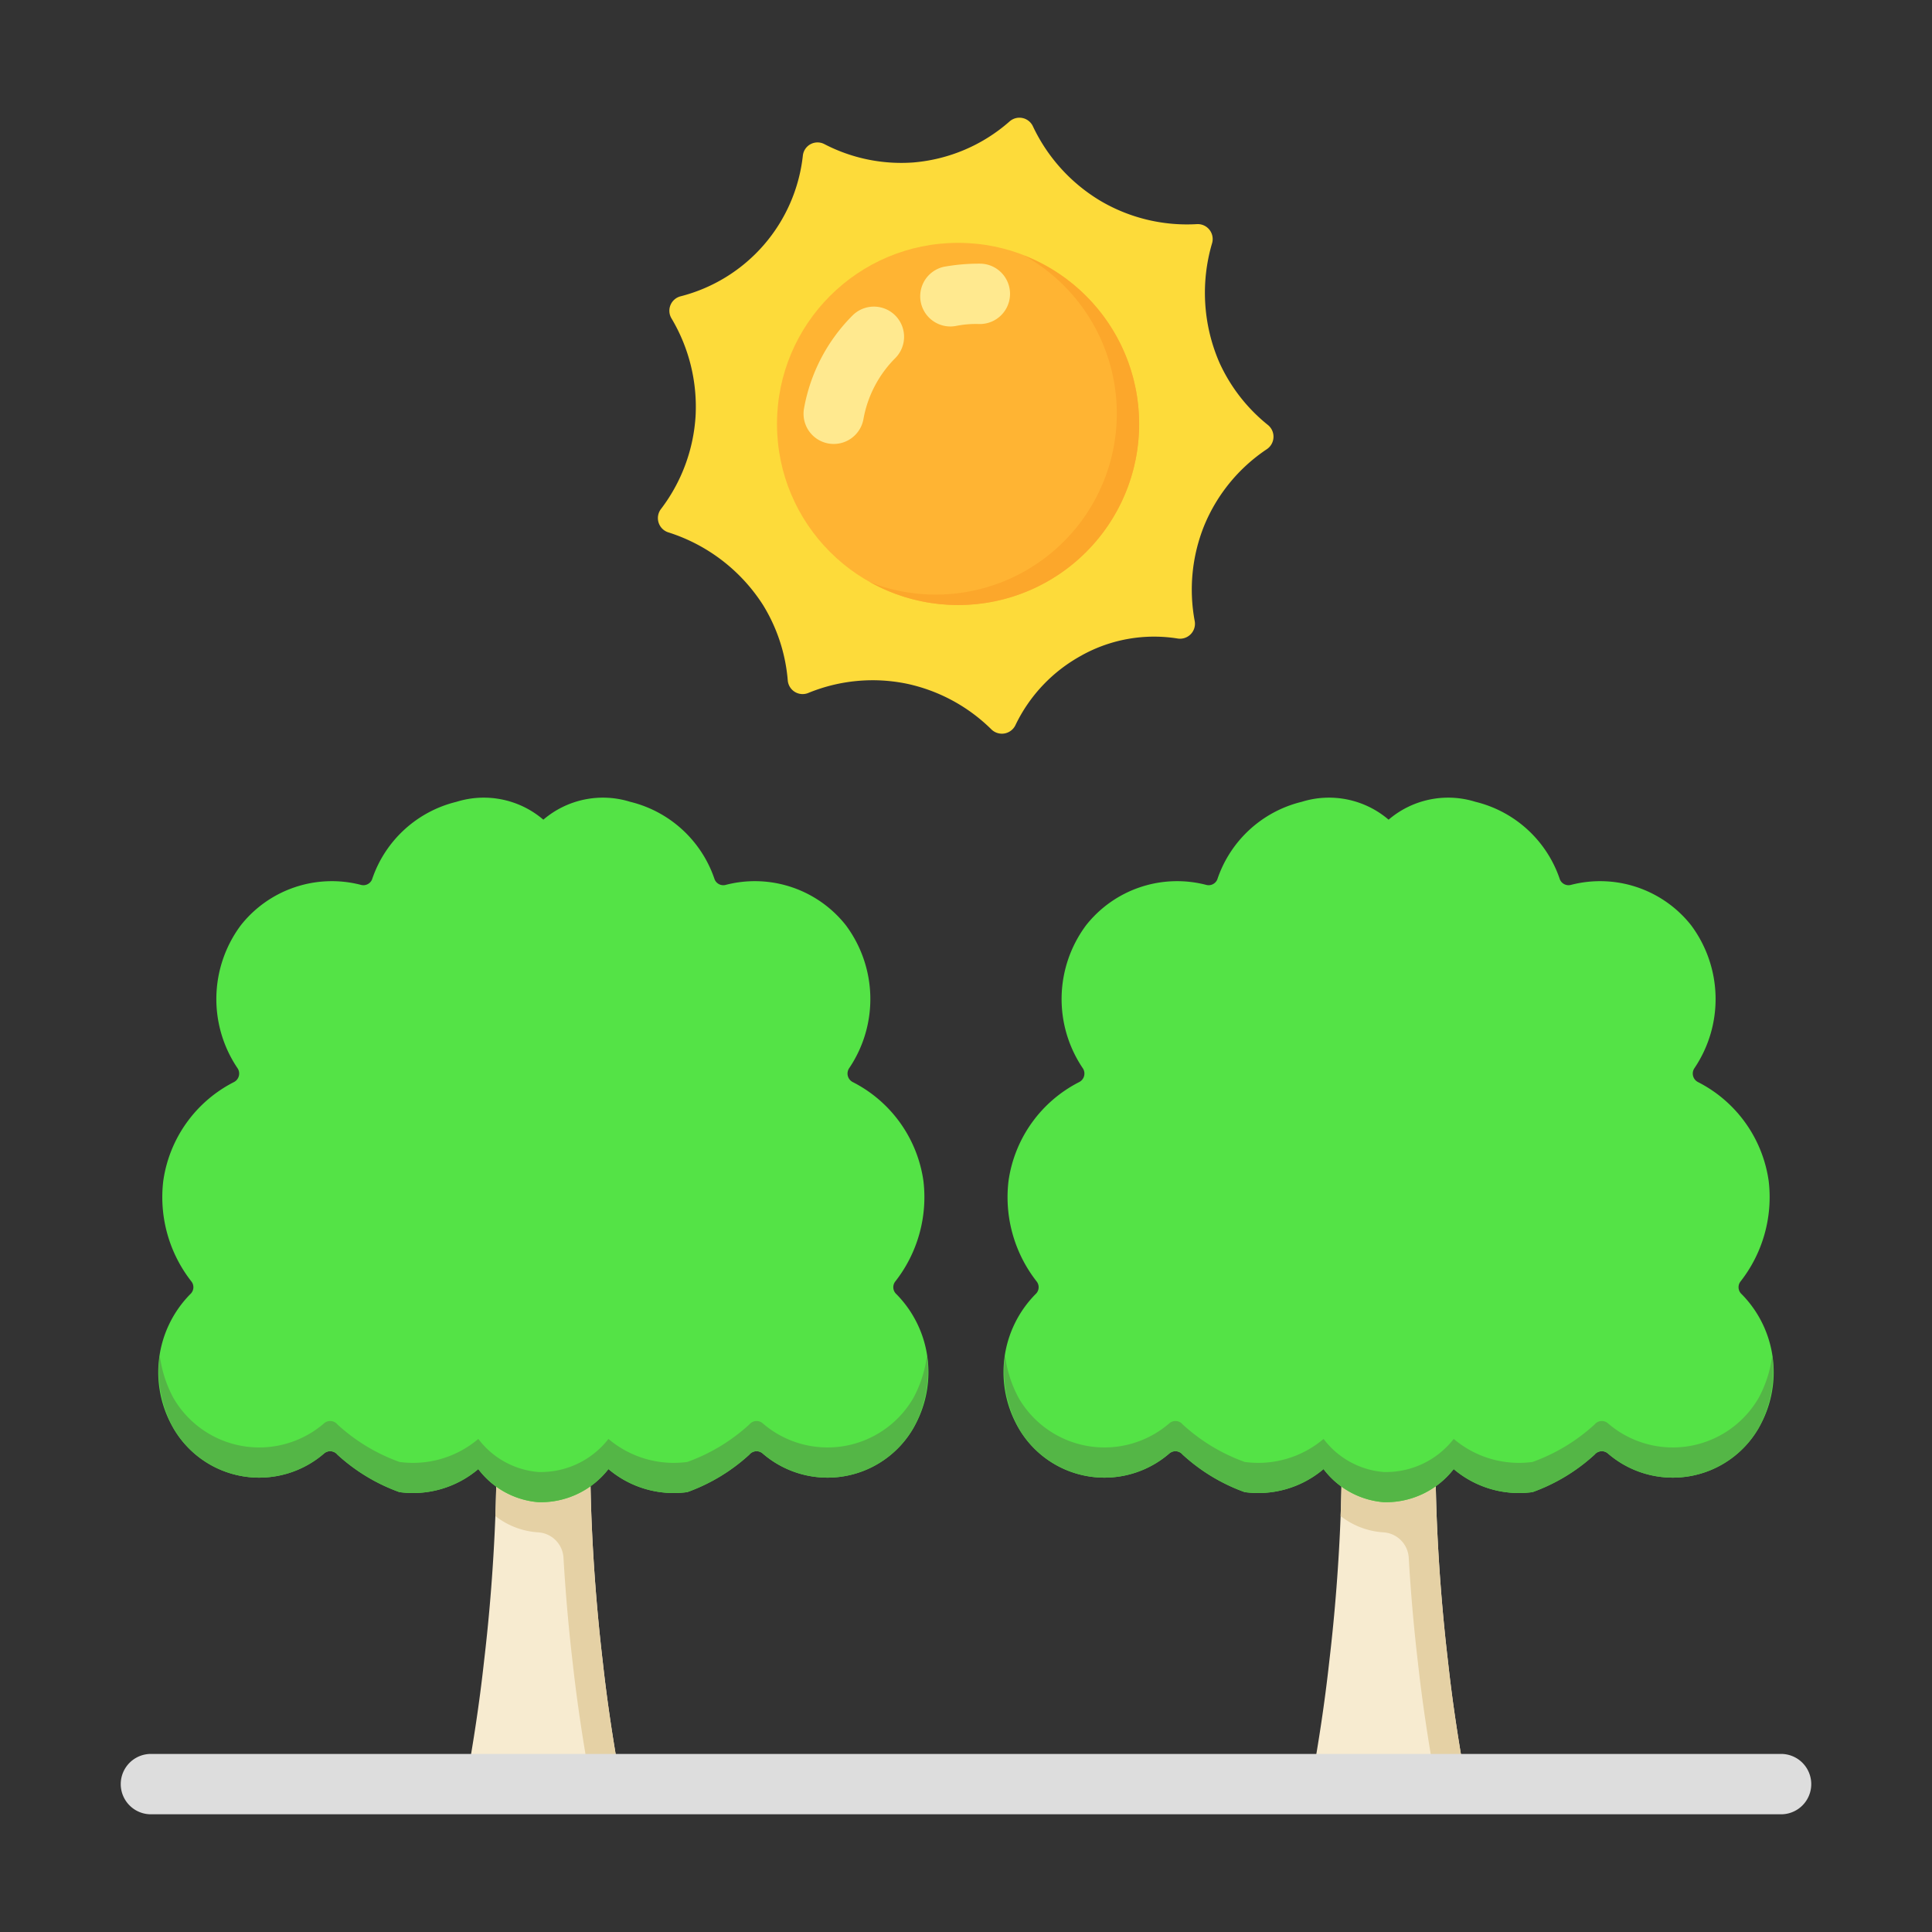 <svg height="512" viewBox="0 0 64 64" width="512" xmlns="http://www.w3.org/2000/svg"><rect x="0" y="0" width="64" height="64" fill="#333333" stroke="none"/><g id="Outdoor"><path d="m20.54 58.941a.301.301 0 0 1 -.29.35h-4.5a.301.301 0 0 1 -.29-.35c.22-1.22.42-2.51.57-3.87.2-1.69.32-3.31.38-4.85.02-.54.03-1.07.04-1.59h3.1c.01.52.02 1.04.04 1.58.06 1.54.18 3.16.38 4.86.15 1.36.35 2.65.57 3.87z" fill="#f7ebd0"/><path d="m19.97 55.071c-.2-1.7-.32-3.32-.38-4.86-.02-.54-.03-1.06-.04-1.58h-3.1c-.01.52-.02 1.05-.04 1.59a2.558 2.558 0 0 0 1.42.54.894.894 0 0 1 .836.841c.066 1.117.163 2.27.304 3.469.15 1.36.35 2.65.57 3.87a.301.301 0 0 1 -.29.35h1a.301.301 0 0 0 .29-.35c-.22-1.22-.42-2.51-.57-3.87z" fill="#e5d1a5"/><path d="m20.155 48.665a3.344 3.344 0 0 0 2.612.763 6.089 6.089 0 0 0 2.055-1.241.31.31 0 0 1 .432-.047 3.285 3.285 0 0 0 5.001-.83 3.683 3.683 0 0 0 -.56-4.439.309.309 0 0 1 -.042-.415 4.527 4.527 0 0 0 .937-3.333 4.36 4.36 0 0 0 -2.338-3.276.317.317 0 0 1 -.12-.465 4.09 4.09 0 0 0 -.112-4.732 3.841 3.841 0 0 0 -3.98-1.337.31.31 0 0 1 -.367-.182 3.929 3.929 0 0 0 -2.797-2.57 3.034 3.034 0 0 0 -2.877.592 3.034 3.034 0 0 0 -2.877-.592 3.929 3.929 0 0 0 -2.797 2.57.31.31 0 0 1 -.367.182 3.841 3.841 0 0 0 -3.98 1.337 4.09 4.09 0 0 0 -.112 4.732.317.317 0 0 1 -.12.465 4.36 4.36 0 0 0 -2.338 3.276 4.527 4.527 0 0 0 .937 3.333.309.309 0 0 1 -.042.415 3.683 3.683 0 0 0 -.56 4.439 3.285 3.285 0 0 0 5.001.83.31.31 0 0 1 .432.047 6.085 6.085 0 0 0 2.055 1.241 3.344 3.344 0 0 0 2.612-.763 2.775 2.775 0 0 0 1.99 1.096 2.84 2.84 0 0 0 2.321-1.096z" fill="#54e346"/><path d="m30.256 46.31a3.285 3.285 0 0 1 -5.001.83.31.31 0 0 0 -.432.047 6.089 6.089 0 0 1 -2.055 1.242 3.344 3.344 0 0 1 -2.612-.763 2.84 2.84 0 0 1 -2.321 1.096 2.775 2.775 0 0 1 -1.99-1.096 3.344 3.344 0 0 1 -2.612.763 6.086 6.086 0 0 1 -2.055-1.242.31.31 0 0 0 -.432-.047 3.285 3.285 0 0 1 -5.001-.83 3.982 3.982 0 0 1 -.451-1.409 3.963 3.963 0 0 0 .451 2.409 3.285 3.285 0 0 0 5.001.83.31.31 0 0 1 .432.047 6.086 6.086 0 0 0 2.055 1.242 3.344 3.344 0 0 0 2.612-.763 2.775 2.775 0 0 0 1.99 1.096 2.84 2.84 0 0 0 2.321-1.096 3.344 3.344 0 0 0 2.612.763 6.089 6.089 0 0 0 2.055-1.242.31.31 0 0 1 .432-.047 3.285 3.285 0 0 0 5.001-.83 3.963 3.963 0 0 0 .451-2.41 3.982 3.982 0 0 1 -.451 1.41z" fill="#54b646"/><path d="m48.54 58.941a.301.301 0 0 1 -.29.35h-4.5a.301.301 0 0 1 -.29-.35c.22-1.22.42-2.51.57-3.87.2-1.69.32-3.31.38-4.85.02-.54.03-1.07.04-1.59h3.1c.01.52.02 1.04.04 1.58.06 1.54.18 3.16.38 4.86.15 1.36.35 2.65.57 3.87z" fill="#f7ebd0"/><path d="m47.97 55.071c-.2-1.7-.32-3.32-.38-4.86-.02-.54-.03-1.06-.04-1.58h-3.1c-.01.52-.02 1.05-.04 1.59a2.558 2.558 0 0 0 1.42.54.894.894 0 0 1 .836.841c.066 1.117.163 2.27.304 3.469.15 1.36.35 2.65.57 3.87a.301.301 0 0 1 -.29.35h1a.301.301 0 0 0 .29-.35c-.22-1.22-.42-2.51-.57-3.87z" fill="#e5d1a5"/><path d="m48.155 48.665a3.344 3.344 0 0 0 2.612.763 6.089 6.089 0 0 0 2.055-1.241.31.31 0 0 1 .432-.047 3.285 3.285 0 0 0 5.001-.83 3.683 3.683 0 0 0 -.56-4.439.309.309 0 0 1 -.042-.415 4.527 4.527 0 0 0 .937-3.333 4.36 4.36 0 0 0 -2.338-3.276.317.317 0 0 1 -.12-.465 4.09 4.09 0 0 0 -.112-4.732 3.841 3.841 0 0 0 -3.98-1.337.31.31 0 0 1 -.367-.182 3.929 3.929 0 0 0 -2.797-2.57 3.034 3.034 0 0 0 -2.877.592 3.034 3.034 0 0 0 -2.877-.592 3.929 3.929 0 0 0 -2.797 2.57.31.31 0 0 1 -.367.182 3.841 3.841 0 0 0 -3.98 1.337 4.09 4.09 0 0 0 -.112 4.732.317.317 0 0 1 -.12.465 4.36 4.36 0 0 0 -2.338 3.276 4.527 4.527 0 0 0 .937 3.333.309.309 0 0 1 -.042.415 3.683 3.683 0 0 0 -.56 4.439 3.285 3.285 0 0 0 5.001.83.31.31 0 0 1 .432.047 6.085 6.085 0 0 0 2.055 1.241 3.344 3.344 0 0 0 2.612-.763 2.775 2.775 0 0 0 1.99 1.096 2.84 2.84 0 0 0 2.321-1.096z" fill="#54e346"/><path d="m58.256 46.31a3.285 3.285 0 0 1 -5.001.83.31.31 0 0 0 -.432.047 6.089 6.089 0 0 1 -2.055 1.242 3.344 3.344 0 0 1 -2.612-.763 2.84 2.84 0 0 1 -2.321 1.096 2.775 2.775 0 0 1 -1.99-1.096 3.344 3.344 0 0 1 -2.612.763 6.086 6.086 0 0 1 -2.055-1.242.31.31 0 0 0 -.432-.047 3.285 3.285 0 0 1 -5.001-.83 3.982 3.982 0 0 1 -.451-1.409 3.963 3.963 0 0 0 .451 2.409 3.285 3.285 0 0 0 5.001.83.31.31 0 0 1 .432.047 6.086 6.086 0 0 0 2.055 1.242 3.344 3.344 0 0 0 2.612-.763 2.775 2.775 0 0 0 1.99 1.096 2.84 2.84 0 0 0 2.321-1.096 3.344 3.344 0 0 0 2.612.763 6.089 6.089 0 0 0 2.055-1.242.31.31 0 0 1 .432-.047 3.285 3.285 0 0 0 5.001-.83 3.963 3.963 0 0 0 .451-2.41 3.982 3.982 0 0 1 -.451 1.41z" fill="#54b646"/><path d="m59 60.101h-54a1 1 0 0 1 0-2h54a1 1 0 0 1 0 2z" fill="#ddd"/><path d="m35.838 21.708a5.173 5.173 0 0 0 -2.204 2.321.497.497 0 0 1 -.792.134 5.67 5.67 0 0 0 -2.789-1.511 5.61 5.61 0 0 0 -3.272.301.494.494 0 0 1 -.685-.408 5.637 5.637 0 0 0 -.817-2.499 5.804 5.804 0 0 0 -3.15-2.414.496.496 0 0 1 -.229-.776 5.65 5.65 0 0 0 1.142-3.075 5.717 5.717 0 0 0 -.797-3.232.493.493 0 0 1 .299-.733 5.423 5.423 0 0 0 4.052-4.665.489.489 0 0 1 .711-.378 5.521 5.521 0 0 0 2.943.609 5.512 5.512 0 0 0 3.193-1.359.493.493 0 0 1 .774.162 5.717 5.717 0 0 0 2.234 2.467 5.65 5.65 0 0 0 3.189.773.495.495 0 0 1 .513.628 5.803 5.803 0 0 0 .241 3.957 5.634 5.634 0 0 0 1.601 2.063.499.499 0 0 1 -.031.808 5.61 5.61 0 0 0 -2.079 2.545 5.669 5.669 0 0 0 -.308 3.15.495.495 0 0 1 -.557.577 4.944 4.944 0 0 0 -3.184.555z" fill="#fddb3a"/><circle cx="31.737" cy="14.043" fill="#ffb433" r="5.998"/><path d="m33.928 8.465a5.998 5.998 0 0 1 -4.682 10.97c-.15-.046-.294-.102-.437-.158a5.995 5.995 0 1 0 5.119-10.811z" fill="#fca72b"/><g fill="#ffe98f"><path d="m31.3 8.832a6.559 6.559 0 0 1 1.176-.098 1 1 0 0 1 -.035 2 3.308 3.308 0 0 0 -.775.064 1 1 0 0 1 -.365-1.967z"/><path d="m26.632 13.543a5.79 5.79 0 0 1 1.623-3.106 1.0 1 0 0 1 1.412 1.416 3.809 3.809 0 0 0 -1.066 2.04 1.0 1 0 0 1 -1.969-.35z"/></g></g></svg>